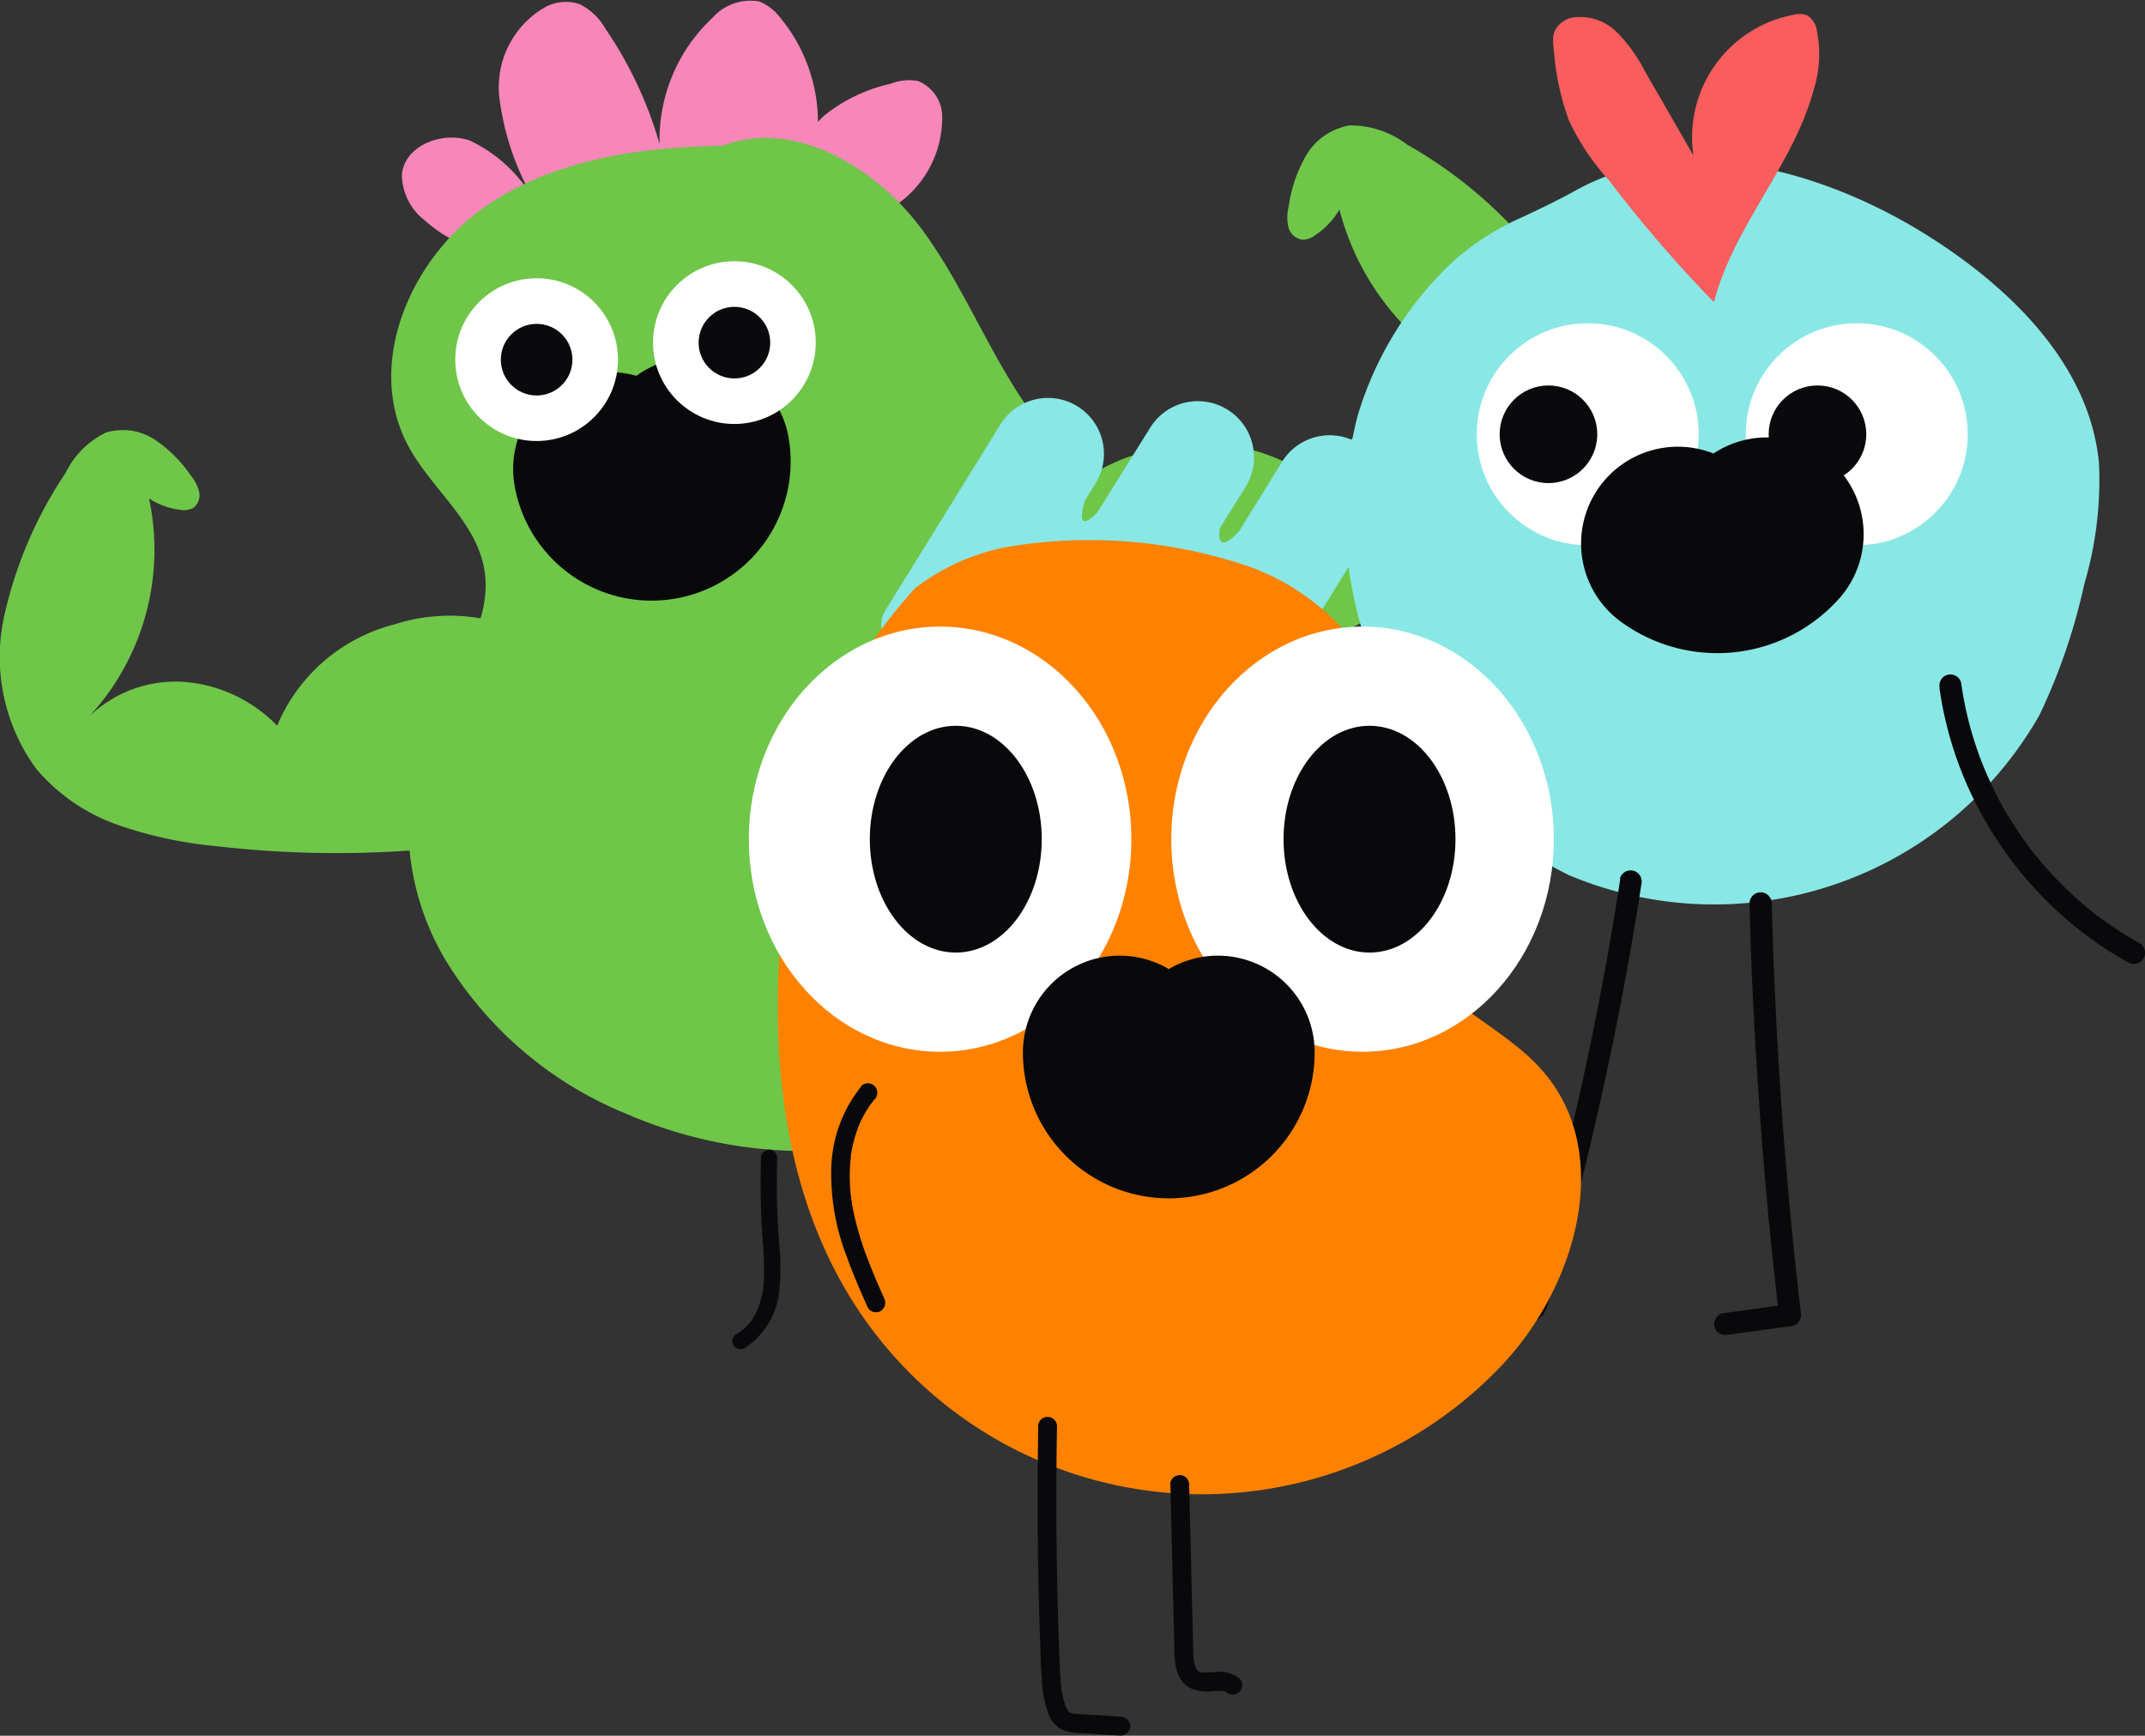 <svg id="Group_147" data-name="Group 147" xmlns="http://www.w3.org/2000/svg" width="55.417" height="44.836" viewBox="0 0 55.417 44.836">
  <rect x="0" y="0" width="55.417" height="44.836" fill="#333333" stroke="none"/>
  <g id="Laag_1" data-name="Laag 1" transform="translate(0)">
    <path id="Path_108682" data-name="Path 108682" d="M282.918,98.216a3.563,3.563,0,0,1-2.41-.909,1.508,1.508,0,0,1-.59-1.184c.07-.751,1.045-1.127,1.756-.877a3.776,3.776,0,0,1,1.641,1.506,6.99,6.99,0,0,1-.881-2.635,2.384,2.384,0,0,1,1.215-2.334,1.135,1.135,0,0,1,.852-.064,1.543,1.543,0,0,1,.667.624,10.331,10.331,0,0,1,1.72,4.5,4.314,4.314,0,0,1,1.071-4.783,1.293,1.293,0,0,1,1.192-.406,1.272,1.272,0,0,1,.543.419,4.25,4.25,0,0,1,.709,4.184,1.51,1.51,0,0,1,.463-1.686,4.2,4.2,0,0,1,1.68-.793,1.3,1.3,0,0,1,.707-.07,1,1,0,0,1,.622.846,2.731,2.731,0,0,1-2.2,2.781" transform="translate(-269.535 -91.615)" fill="#f786b9"/>
    <path id="Path_108683" data-name="Path 108683" d="M282.361,184.054c-2.405-.022-4.939.188-6.94,1.523s-3.211,4.119-2.073,6.24c.6,1.11,1.753,1.946,1.965,3.188.247,1.451-.882,2.723-1.474,4.069a6.818,6.818,0,0,0,.463,6.007,9.792,9.792,0,0,0,4.673,3.984,11.629,11.629,0,0,0,12.843-2.421c3.163-3.4,3.514-9.21.457-12.706-.76-.87-1.688-1.583-2.433-2.472-1.321-1.57-2-3.587-3.217-5.236s-3.4-2.94-5.28-2.113" transform="translate(-262.801 -180.297)" fill="#6fc649"/>
    <path id="Path_108684" data-name="Path 108684" d="M421.339,395.37a1.093,1.093,0,1,1-2.153.382" transform="translate(-403.429 -383.639)" fill="none" stroke="#09090b" stroke-linecap="round" stroke-linejoin="round" stroke-width="5"/>
    <path id="Path_108685" data-name="Path 108685" d="M501.764,860.64a20.323,20.323,0,0,0,.041,2.124,8,8,0,0,1,.033,1.023c0,.043-.005.087-.01.13a.418.418,0,0,1-.006.055c0,.012,0,.024,0,.037,0-.02,0-.022,0,0-.011.074-.024.148-.042.221s-.034.129-.055.191c-.011.033-.023.065-.036.1l-.009.022c.012-.029,0,0,0,.009s-.008.018-.012.027a1.708,1.708,0,0,1-.108.2q-.03.049-.065.1l-.013.018c-.017.023.025-.03.006-.008s-.024.03-.039.045a1.372,1.372,0,0,1-.158.157l-.017.014c-.024.02-.016.006,0,0a.312.312,0,0,0-.047.034c-.032.022-.065.042-.1.061a.21.21,0,1,0,.212.363,1.993,1.993,0,0,0,.9-1.545,5.51,5.51,0,0,0,0-1.059c-.026-.361-.048-.722-.058-1.084q-.017-.613,0-1.227a.212.212,0,0,0-.21-.211.216.216,0,0,0-.211.211Z" transform="translate(-482.102 -830.739)" fill="#09090b"/>
    <path id="Path_108686" data-name="Path 108686" d="M615.932,850.022a21.8,21.8,0,0,0,.322,2.687q.06.328.13.655a1.259,1.259,0,0,0,.138.455,2.036,2.036,0,0,0,.613.533,2.843,2.843,0,0,0,.386.21,1.017,1.017,0,0,0,.386.108.21.21,0,1,0,0-.421h-.022c-.042,0,.057.011.022,0l-.059-.014c-.021-.005-.044-.013-.066-.021l-.039-.014c-.009,0-.057-.023-.019-.007s-.008,0-.015-.007l-.042-.019-.081-.039q-.088-.045-.173-.1c-.057-.034-.113-.07-.167-.107l-.077-.053-.039-.027c-.005,0-.036-.027-.005,0l-.005,0a1.807,1.807,0,0,1-.244-.232c.042.049.009.012-.007-.013l-.016-.027c0-.009-.021-.046,0,0s0,.008,0,0-.009-.039-.014-.06l-.039-.165q-.068-.312-.128-.626t-.109-.63q-.026-.162-.049-.325c0-.025-.007-.05-.011-.074s0-.031-.006-.047-.005-.041,0,0c-.007-.053-.014-.105-.021-.158q-.091-.723-.132-1.451a.21.21,0,1,0-.421,0Z" transform="translate(-592.567 -820.534)" fill="#09090b"/>
    <ellipse id="Ellipse_8" data-name="Ellipse 8" cx="2.102" cy="2.102" rx="2.102" ry="2.102" transform="translate(11.762 7.188)" fill="#fff"/>
    <ellipse id="Ellipse_9" data-name="Ellipse 9" cx="0.925" cy="0.925" rx="0.925" ry="0.925" transform="translate(12.939 8.366)" fill="#0a090b"/>
    <ellipse id="Ellipse_10" data-name="Ellipse 10" cx="2.102" cy="2.102" rx="2.102" ry="2.102" transform="translate(16.871 6.748)" fill="#fff"/>
    <ellipse id="Ellipse_11" data-name="Ellipse 11" cx="0.925" cy="0.925" rx="0.925" ry="0.925" transform="translate(18.049 7.926)" fill="#0a090b"/>
    <path id="Path_108687" data-name="Path 108687" d="M25.646,385.361a3.061,3.061,0,0,0-1.928-1.311,4.668,4.668,0,0,0-2.363.134,4.483,4.483,0,0,0-3.022,2.614,3.766,3.766,0,0,0-2.388-1.13,3.217,3.217,0,0,0-2.464.888,6.346,6.346,0,0,0,1.542-5.625,1.89,1.89,0,0,0,.8.291.524.524,0,0,0,.331-.041.407.407,0,0,0,.161-.432,1.115,1.115,0,0,0-.227-.432,3.423,3.423,0,0,0-.927-.913,1.5,1.5,0,0,0-1.257-.175,2.242,2.242,0,0,0-1.033,1.032,10.868,10.868,0,0,0-1.6,3.75,4.9,4.9,0,0,0,.829,3.892,4.866,4.866,0,0,0,2.109,1.456,10.676,10.676,0,0,0,2.528.549,26.99,26.99,0,0,0,8.91-.445" transform="translate(-11.172 -368.053)" fill="#6fc649"/>
    <path id="Path_108688" data-name="Path 108688" d="M698.53,186.715a3.277,3.277,0,0,1,1.22-2.18,5,5,0,0,1,2.329-1,4.806,4.806,0,0,1,4.15,1.057,4.032,4.032,0,0,1,1.747-2.228,3.444,3.444,0,0,1,2.788-.329,6.8,6.8,0,0,1-4.174-4.653,2.027,2.027,0,0,1-.623.66.565.565,0,0,1-.337.119.439.439,0,0,1-.362-.338,1.189,1.189,0,0,1,.011-.523,3.636,3.636,0,0,1,.452-1.32,1.617,1.617,0,0,1,1.12-.772,2.4,2.4,0,0,1,1.485.494,11.639,11.639,0,0,1,3.333,2.827,4.761,4.761,0,0,1-.252,6.535,11.41,11.41,0,0,1-2.16,1.738,28.927,28.927,0,0,1-8.754,3.846" transform="translate(-671.985 -171.968)" fill="#6fc649"/>
  </g>
  <g id="Laag_1-2" data-name="Laag 1" transform="translate(34.565 0.359)">
    <path id="Path_108675" data-name="Path 108675" d="M345.269,712.754q-.06.185-.13.369c-.021.053-.042.105-.064.158,0,0-.029.068-.011.025s0,.006-.007.015c-.014.033-.029.066-.044.1a7.374,7.374,0,0,1-.764,1.317c-.034.047-.068.093-.105.138s.026-.033,0,0l-.027.034-.067.084q-.119.147-.247.288a7.334,7.334,0,0,1-.616.608.289.289,0,0,0,0,.406.294.294,0,0,0,.406,0,7.592,7.592,0,0,0,1.885-2.513,8.082,8.082,0,0,0,.344-.873.289.289,0,0,0-.2-.353.293.293,0,0,0-.353.2Z" transform="translate(-343.105 -693.231)" fill="#09090b"/>
    <path id="Path_108676" data-name="Path 108676" d="M349.27,420.525a8.975,8.975,0,0,0-2.472,4,10.387,10.387,0,0,0,5.447,11.846,9.667,9.667,0,0,0,12.174-4.131,15.493,15.493,0,0,0,1.156-3.379,9.456,9.456,0,0,0,.379-3.133c-.235-2.486-2.212-4.453-4.316-5.8-2.732-1.752-6.413-2.782-9.184-1.246-.451.25-.915.474-1.382.692A6.8,6.8,0,0,0,349.27,420.525Z" transform="translate(-346.292 -414.131)" fill="#89e8e5"/>
    <ellipse id="Ellipse_4" data-name="Ellipse 4" cx="2.867" cy="2.867" rx="2.867" ry="2.867" transform="translate(3.588 7.992)" fill="#fff"/>
    <ellipse id="Ellipse_5" data-name="Ellipse 5" cx="1.261" cy="1.261" rx="1.261" ry="1.261" transform="translate(4.179 9.598)" fill="#0a090b"/>
    <ellipse id="Ellipse_6" data-name="Ellipse 6" cx="2.867" cy="2.867" rx="2.867" ry="2.867" transform="translate(10.538 7.992)" fill="#fff"/>
    <ellipse id="Ellipse_7" data-name="Ellipse 7" cx="1.261" cy="1.261" rx="1.261" ry="1.261" transform="translate(11.129 9.598)" fill="#0a090b"/>
    <path id="Path_108677" data-name="Path 108677" d="M509.85,601.22a1.722,1.722,0,0,0,2.3-.24" transform="translate(-501.067 -587.54)" fill="none" stroke="#09090b" stroke-linecap="round" stroke-linejoin="round" stroke-width="5"/>
    <path id="Path_108678" data-name="Path 108678" d="M406.5,766.369q-.385,2.506-.922,4.985t-1.226,4.919q-.093.332-.19.665c-.032.109-.065.217-.1.326-.018.061.033-.05,0,0-.006.012-.013.022-.02.033q.04-.05.008-.017c.011-.01.09-.044.038-.032.082-.019-.007,0-.027-.009l.035,0-.047-.008-.105-.017-.18-.031-.361-.06-.722-.121a.3.3,0,0,0-.353.2.29.29,0,0,0,.2.353l1.3.22a1.145,1.145,0,0,0,.4.024.484.484,0,0,0,.316-.232,1.235,1.235,0,0,0,.111-.3l.093-.32q.359-1.242.68-2.5t.6-2.528q.281-1.264.522-2.533t.446-2.559l.049-.316a.316.316,0,0,0-.029-.221.287.287,0,0,0-.525.068Z" transform="translate(-399.205 -744.023)" fill="#09090b"/>
    <path id="Path_108679" data-name="Path 108679" d="M528.616,776.955q.053,2.077.182,4.151t.329,4.155q.115,1.165.25,2.324l.211-.277-1.672.23a.284.284,0,0,0-.171.132.287.287,0,0,0,.1.392.337.337,0,0,0,.221.029l1.671-.23a.285.285,0,0,0,.211-.277q-.241-2.064-.41-4.135t-.263-4.161q-.053-1.168-.084-2.338a.287.287,0,0,0-.574,0Z" transform="translate(-517.982 -753.972)" fill="#09090b"/>
    <path id="Path_108680" data-name="Path 108680" d="M638.131,670.158a9.473,9.473,0,0,0,1.1,3.271,9.813,9.813,0,0,0,2.164,2.677,9.46,9.46,0,0,0,1.612,1.126.287.287,0,0,0,.29-.5c-.249-.137-.492-.286-.727-.447-.115-.078-.228-.158-.339-.243-.026-.02-.053-.038-.079-.06.062.053-.021-.016-.036-.028-.057-.045-.114-.091-.17-.138a9.431,9.431,0,0,1-1.192-1.18l-.133-.158-.062-.077-.025-.032-.024-.031.008.011q-.127-.166-.247-.337-.239-.342-.449-.7a8.283,8.283,0,0,1-.385-.751c-.029-.063-.058-.126-.086-.19l-.039-.091c-.006-.014-.023-.049.006.014-.011-.024-.02-.049-.03-.073-.053-.129-.105-.258-.15-.389a9.06,9.06,0,0,1-.45-1.828.286.286,0,0,0-.525-.066.34.34,0,0,0-.029.221Z" transform="translate(-622.587 -652.73)" fill="#09090b"/>
    <path id="Path_108681" data-name="Path 108681" d="M452.784,353.269a33.745,33.745,0,0,1-2.709-3.144,6.134,6.134,0,0,1-1.046-1.568,6.905,6.905,0,0,1-.388-1.863.932.932,0,0,1,.012-.391.647.647,0,0,1,.521-.393,1.355,1.355,0,0,1,1.106.388,4.007,4.007,0,0,1,.706.98l1.267,2.2a3.219,3.219,0,0,1,2.59-3.634.57.57,0,0,1,.344.013.549.549,0,0,1,.255.393,3.073,3.073,0,0,1-.076,1.515C454.84,349.73,453.29,351.3,452.784,353.269Z" transform="translate(-443.068 -345.822)" fill="#f95d5d"/>
  </g>
  <g id="characters_orange" transform="translate(19.346 9.735)">
    <g id="Laag_2" data-name="Laag 2" transform="translate(3.169 0)">
      <path id="Path_108729" data-name="Path 108729" d="M448.612,282.3s-.317.962.35.277,3.143.416,3.143.416-.169.794.5.09,2.341,1.711,2.341,1.711l-1.351.911-7.1-1.271.3-1.907Z" transform="translate(-443.101 -279.098)" fill="#89e8e5"/>
      <path id="Path_108730" data-name="Path 108730" d="M1.446,0h0A1.446,1.446,0,0,1,2.892,1.446V7.112a.664.664,0,0,1-.664.664H.664A.664.664,0,0,1,0,7.112V1.446A1.446,1.446,0,0,1,1.446,0Z" transform="matrix(0.85, 0.526, -0.526, 0.85, 4.092, 0)" fill="#89e8e5"/>
      <path id="Path_108731" data-name="Path 108731" d="M1.449,0h0A1.448,1.448,0,0,1,2.9,1.448V7.125a.665.665,0,0,1-.665.665H.665A.665.665,0,0,1,0,7.125V1.448A1.448,1.448,0,0,1,1.448,0Z" transform="matrix(0.849, 0.529, -0.529, 0.849, 7.968, 0.081)" fill="#89e8e5"/>
      <path id="Path_108732" data-name="Path 108732" d="M1.446,0h0A1.446,1.446,0,0,1,2.891,1.446V7.112a.664.664,0,0,1-.664.664H.664A.664.664,0,0,1,0,7.112V1.446A1.446,1.446,0,0,1,1.446,0Z" transform="matrix(0.85, 0.526, -0.526, 0.85, 11.369, 0.964)" fill="#89e8e5"/>
    </g>
    <g id="Laag_1-3" data-name="Laag 1" transform="translate(0.748 4.241)">
      <path id="Path_108733" data-name="Path 108733" d="M320.431,306.679a12.7,12.7,0,0,0-3.289,7.307c-.559,3.853-.362,8.027,1.772,11.283a10.667,10.667,0,0,0,16.649,1.51c1.932-2.029,2.924-5.449,1.108-7.583-1.019-1.2-2.73-1.761-3.459-3.154-.829-1.585-.04-3.52-.251-5.3a6.056,6.056,0,0,0-3.945-4.628,12.816,12.816,0,0,0-6.3-.479A5.7,5.7,0,0,0,320.431,306.679Z" transform="translate(-316.875 -305.468)" fill="#fe8200"/>
    </g>
    <g id="Laag_3" data-name="Laag 3" transform="translate(0 6.451)">
      <ellipse id="Ellipse_24" data-name="Ellipse 24" cx="4.942" cy="5.491" rx="4.942" ry="5.491" transform="translate(10.914)" fill="#fff"/>
      <ellipse id="Ellipse_25" data-name="Ellipse 25" cx="2.221" cy="2.929" rx="2.221" ry="2.929" transform="translate(13.815 2.562)" fill="#09090b"/>
      <ellipse id="Ellipse_26" data-name="Ellipse 26" cx="4.942" cy="5.491" rx="4.942" ry="5.491" fill="#fff"/>
      <ellipse id="Ellipse_27" data-name="Ellipse 27" cx="2.221" cy="2.929" rx="2.221" ry="2.929" transform="translate(3.126 2.562)" fill="#09090b"/>
      <path id="Path_108734" data-name="Path 108734" d="M516.448,600.15a1.269,1.269,0,1,1-2.538,0" transform="translate(-504.329 -589.15)" fill="none" stroke="#09090b" stroke-linecap="round" stroke-linejoin="round" stroke-width="5"/>
      <path id="Path_108735" data-name="Path 108735" d="M348.344,618.163a3.5,3.5,0,0,0-.776,2.062,5.871,5.871,0,0,0,.394,2.325c.161.452.353.892.547,1.33a.245.245,0,0,0,.334.087.252.252,0,0,0,.087-.334c-.041-.092-.082-.184-.122-.276-.018-.041-.036-.082-.054-.124l-.033-.077c-.005-.013-.036-.085-.016-.038-.076-.183-.151-.366-.22-.552a7.919,7.919,0,0,1-.338-1.132q-.031-.147-.054-.3l-.011-.072c0-.029,0,.011,0,.013,0-.013,0-.027-.005-.041-.005-.045-.01-.09-.014-.135a4.414,4.414,0,0,1-.018-.511c0-.087.007-.174.014-.26,0-.039.007-.078.012-.116a.319.319,0,0,1,0-.036c0-.012,0-.037,0,0s0,0,0-.012l.005-.035a3.567,3.567,0,0,1,.115-.5q.042-.134.095-.267a.132.132,0,0,0,.01-.025c0,.026-.014.033,0,0s.019-.045.029-.064c.02-.043.041-.085.063-.126a2.777,2.777,0,0,1,.144-.243c.026-.039.053-.078.082-.116a.132.132,0,0,0,.016-.021l-.011.014.011-.014.051-.062a.244.244,0,1,0-.345-.345Z" transform="translate(-345.436 -606.288)" fill="#09090b"/>
      <path id="Path_108736" data-name="Path 108736" d="M466.637,810.652q-.034,1.878,0,3.757.017.927.05,1.855c.011.3.018.611.041.915a2.943,2.943,0,0,0,.167.878.778.778,0,0,0,.314.4,1.184,1.184,0,0,0,.524.11l1.037.064a.246.246,0,0,0,.244-.244.25.25,0,0,0-.244-.244l-.905-.056-.217-.013c-.027,0-.055-.005-.082-.007s.06.012,0,0l-.053-.011a.119.119,0,0,1-.052-.016s.052.028.009,0c-.008,0-.043-.018-.045-.027s.045.042.011.007l-.029-.029c-.026-.029,0-.02,0,0a.2.2,0,0,0-.018-.028.576.576,0,0,1-.032-.059.318.318,0,0,0-.014-.03c.029.045.009.022,0,0s-.017-.047-.024-.072c-.022-.073-.041-.148-.056-.224-.007-.034-.013-.069-.019-.1l-.007-.041c0-.009-.013-.078,0-.018-.011-.069-.016-.139-.022-.209-.024-.3-.03-.594-.042-.89q-.066-1.815-.069-3.631,0-1.023.017-2.046a.244.244,0,0,0-.488,0Z" transform="translate(-459.159 -789.985)" fill="#09090b"/>
      <path id="Path_108737" data-name="Path 108737" d="M543.112,843.95l.066,2.757.033,1.373c.01.393,0,.857.362,1.1a.952.952,0,0,0,.6.108,2.223,2.223,0,0,1,.264-.008h.03c.05,0-.041-.01-.014,0s.042.008.063.014a.147.147,0,0,0,.027.009c-.008,0-.049-.025-.019-.008s.081.055.024.01a.265.265,0,0,0,.173.071.244.244,0,0,0,.173-.417.813.813,0,0,0-.555-.17c-.078,0-.157.01-.235.013-.036,0-.073,0-.109,0a.35.35,0,0,1-.061,0c-.056,0,.045.011-.009,0l-.05-.013a.135.135,0,0,0-.028-.01c.005,0,.053.028.018.007l-.045-.026c-.015-.008.017.014.019.015a.258.258,0,0,0-.028-.025c-.007-.007-.013-.016-.021-.022s.015.017.015.021a.318.318,0,0,0-.032-.05c0-.008-.029-.061-.014-.025s0,0,0-.006l-.012-.037a.968.968,0,0,1-.025-.108.235.235,0,0,0-.005-.032s.006.052,0,.025-.005-.048-.007-.072c-.007-.092-.008-.185-.01-.277l-.066-2.7-.038-1.517a.244.244,0,1,0-.488,0Z" transform="translate(-532.22 -821.788)" fill="#09090b"/>
    </g>
  </g>
</svg>
